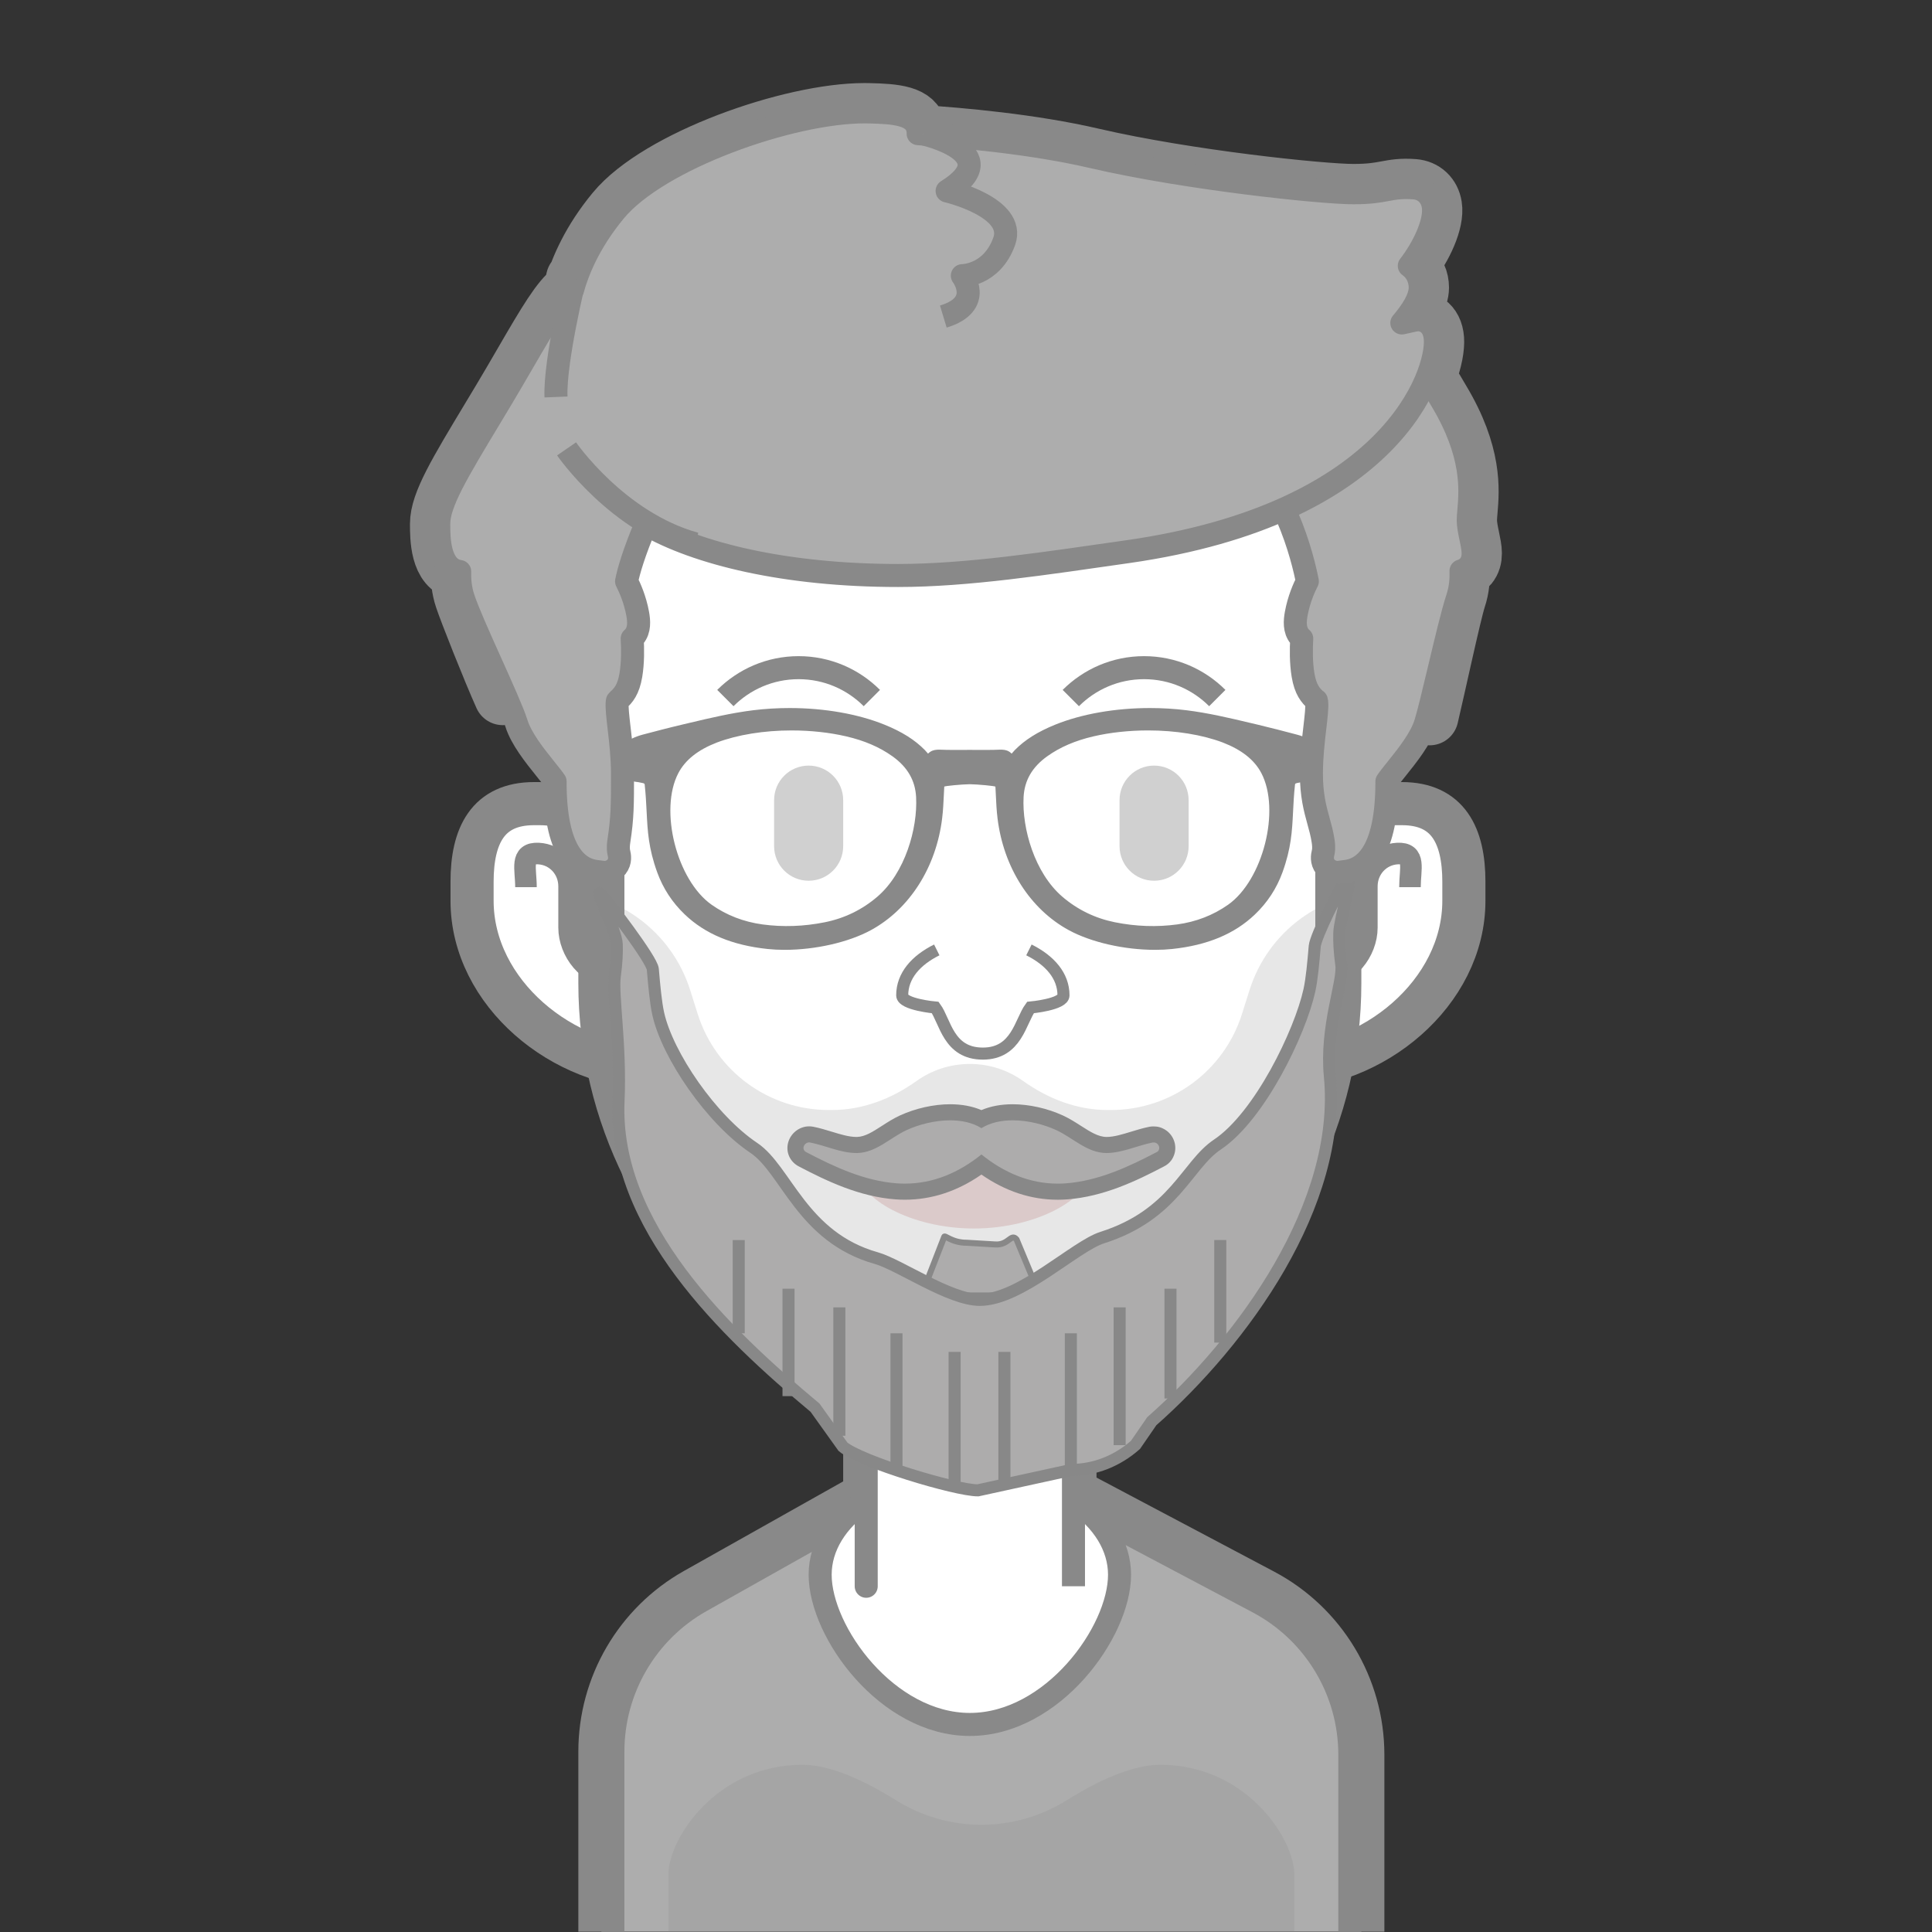 <?xml version="1.0" encoding="utf-8"?>
<!-- Generator: Adobe Illustrator 16.0.0, SVG Export Plug-In . SVG Version: 6.00 Build 0)  -->
<!DOCTYPE svg PUBLIC "-//W3C//DTD SVG 1.1//EN" "http://www.w3.org/Graphics/SVG/1.1/DTD/svg11.dtd">
<svg version="1.1" id="Layer_1" xmlns="http://www.w3.org/2000/svg" xmlns:xlink="http://www.w3.org/1999/xlink" x="0px" y="0px"
	 width="100px" height="100px" viewBox="0 0 100 100" enable-background="new 0 0 100 100" xml:space="preserve">
<rect x="0" y="0" width="100" height="100" fill="#333333" stroke="none"/>
<symbol  id="Body-woman.neckless-midle-black-white" viewBox="-45 -40 90 80">
	<g>
		<defs>
			<path id="SVGID_1_" d="M25.737-2.493L1,11L-23.737-2.493C-28.82-5.266-32-10.707-32-16.633V-32h66v15.367
				C34-10.707,30.82-5.266,25.737-2.493z"/>
		</defs>
		<use xlink:href="#SVGID_1_"  overflow="visible" fill="#ADADAD"/>
		<clipPath id="SVGID_2_">
			<use xlink:href="#SVGID_1_"  overflow="visible"/>
		</clipPath>
		<path opacity="0.2" clip-path="url(#SVGID_2_)" fill="#898989" d="M28.177-27c0,3.037-4.143,9.5-11.647,9.5
			c-2.436,0-5.415-1.393-8.136-3.091c-4.529-2.828-10.258-2.828-14.787,0c-2.721,1.698-5.7,3.091-8.136,3.091
			c-7.505,0-11.647-6.463-11.647-9.5c0-0.169,0-8,0-8h54.354C28.177-35,28.177-27.169,28.177-27z"/>
	</g>
	<g>
		<path fill="none" stroke="#898989" stroke-width="4" stroke-linejoin="round" stroke-miterlimit="10" d="M34-32v15.367
			c0,5.926-3.276,11.367-8.514,14.14L9,6.235V28H-9V5.938l-14.845-8.35C-28.882-5.246-32-10.578-32-16.357V-32"/>
		<path fill="#FFFFFF" stroke="#898989" stroke-width="2" stroke-linejoin="round" stroke-miterlimit="10" d="M13-1
			c0-4.971-5.82-13-13-13S-13-5.971-13-1s5.82,9,13,9S13,3.971,13-1z"/>
		<polyline fill="#FFFFFF" stroke="#898989" stroke-width="2" stroke-linejoin="round" stroke-miterlimit="10" points="9,-2 9,0 
			9,28 -9,28 -9,-2 -9,0 		"/>
	</g>
	<polygon fill="none" points="45,40 -45,40 -45,-40 45,-40 	"/>
</symbol>
<symbol  id="ears-m-normal-white" viewBox="-51 -16 102 31">
	<g>
		<g>
			<g>
				<path fill="#FFFFFF" stroke="#898989" stroke-width="4" stroke-miterlimit="10" d="M-29-12.5L-29-12.5
					c-8.556,0-17,6.936-17,15.492v1.762C-46,9.032-44.532,12-40.254,12h0.508C-35.468,12-32,9-32,4h8v-7.992
					C-24-8.691-24.301-12.5-29-12.5z"/>
				<path fill="none" stroke="#898989" stroke-width="2" stroke-miterlimit="10" d="M-41,4.25c0,1.71-0.569,3.211,1.161,3.121
					C-38.216,7.286-37,5.955-37,4.33V0.5c0-2.209,1.791-4.5,4-4.5h4"/>
			</g>
			<g>
				<path fill="#FFFFFF" stroke="#898989" stroke-width="4" stroke-miterlimit="10" d="M29-12.5L29-12.5c8.556,0,17,6.936,17,15.492
					v1.762C46,9.032,44.532,12,40.254,12h-0.508C35.468,12,32,9,32,4h-8v-7.992C24-8.691,24.301-12.5,29-12.5z"/>
				<path fill="none" stroke="#898989" stroke-width="2" stroke-miterlimit="10" d="M41,4.25c0,1.71,0.569,3.211-1.161,3.121
					C38.216,7.286,37,5.955,37,4.33V0.5C37-1.709,35.209-4,33-4h-4"/>
			</g>
		</g>
	</g>
	<polygon fill="none" points="51,-16 -51,-16 -51,15 51,15 	"/>
	<polygon display="none" fill="none" points="-51,15 51,15 51,-16 -51,-16 	"/>
</symbol>
<symbol  id="eyebrows-normal-s" viewBox="-23 -5 46 10">
	<g>
		<g>
			<path fill="none" d="M-21.361-1.639"/>
			<path fill="none" d="M-8.639-1.639"/>
			<path fill="none" d="M-8.639-1.639"/>
			<path fill="none" stroke="#898989" stroke-width="2" stroke-miterlimit="10" d="M-8.639-1.639C-10.269-0.01-12.519,1-15,1
				s-4.731-1.01-6.361-2.639"/>
			<path fill="none" d="M-21.361-1.639"/>
		</g>
		<g>
			<path fill="none" d="M8.639-1.639"/>
			<path fill="none" d="M21.361-1.639"/>
			<path fill="none" d="M21.361-1.639"/>
			<path fill="none" stroke="#898989" stroke-width="2" stroke-miterlimit="10" d="M21.361-1.639C19.731-0.01,17.481,1,15,1
				s-4.731-1.01-6.361-2.639"/>
			<path fill="none" d="M8.639-1.639"/>
		</g>
	</g>
	<polygon fill="none" points="23,-5 -23,-5 -23,5 23,5 	"/>
</symbol>
<symbol  id="eyes-man-normal" viewBox="-26 -9 52 18">
	<g>
		<path fill="#898989" d="M-12,1c0-1.657-1.343-3-3-3l0,0c-1.657,0-3,1.343-3,3v4c0,1.657,1.343,3,3,3l0,0c1.657,0,3-1.343,3-3V1z"
			/>
		<path fill="#898989" d="M18,1c0-1.657-1.343-3-3-3l0,0c-1.657,0-3,1.343-3,3v4c0,1.657,1.343,3,3,3l0,0c1.657,0,3-1.343,3-3V1z"/>
	</g>
	<polygon fill="none" points="26,-9 -26,-9 -26,9 26,9 	"/>
</symbol>
<symbol  id="facial.hair-052-black" viewBox="-56 -38 112 76">
	<g>
		<g>
			<g>
				<polygon fill="none" points="56,-38 -56,-38 -56,38 56,38 				"/>
			</g>
		</g>
	</g>
	<g>
		<path fill="#ADACAC" d="M9.506,4.189c-3.323,0-6.515,1.132-9.499,3.366c-2.984-2.233-6.184-3.364-9.523-3.364
			c-0.357,0-0.718,0.013-1.081,0.04c-4.336,0.317-8.296,2.229-11.669,3.997c-0.666,0.35-0.995,1.064-0.818,1.779
			c0.188,0.761,0.883,1.313,1.655,1.313c0.106,0,0.214-0.01,0.324-0.032c0.744-0.146,1.484-0.373,2.201-0.591
			c1.171-0.358,2.277-0.696,3.344-0.696l0.135,0.002c1.264,0.035,2.396,0.764,3.594,1.536c0.668,0.43,1.359,0.875,2.104,1.219
			c1.807,0.833,3.936,1.31,5.841,1.31c1.487,0,2.793-0.278,3.893-0.828c1.099,0.55,2.404,0.828,3.892,0.828
			c1.905,0,4.034-0.478,5.841-1.31c0.747-0.344,1.439-0.788,2.109-1.217C13.087,10.749,14.255,10,15.572,10
			c1.097,0.012,2.183,0.344,3.333,0.695c0.719,0.22,1.463,0.447,2.214,0.594c0.063,0.013,0.147,0.021,0.211,0.021
			c0.005,0,0.081,0.003,0.115,0.003c0.034,0,0.15-0.007,0.184-0.01c0.056-0.005,0.212-0.031,0.267-0.046
			c0.139-0.04,0.266-0.096,0.395-0.172c0.036-0.021,0.136-0.084,0.169-0.11c0.593-0.447,0.829-1.241,0.561-1.919
			C23,8.98,22.944,8.861,22.874,8.752c-0.021-0.032-0.042-0.062-0.066-0.091c-0.102-0.155-0.307-0.328-0.563-0.451
			c-3.323-1.742-7.268-3.646-11.63-3.979C10.241,4.204,9.873,4.189,9.506,4.189L9.506,4.189z"/>
		<path fill="#888888" d="M3.899,13.068c1.915,0,3.903-0.518,5.423-1.218C11.396,10.894,13.17,9,15.572,9c0.017,0,0.034,0,0.051,0
			c1.92,0.021,3.819,0.939,5.69,1.308c0.006,0.001,0.013,0.002,0.019,0.002c0.014,0,0.026-0.002,0.04-0.002c0.003,0,0.007,0,0.011,0
			c0.022,0.003,0.044,0.004,0.065,0.004c0.028,0,0.055-0.002,0.083-0.005c0.034-0.004,0.069-0.006,0.101-0.015
			c0.054-0.016,0.103-0.04,0.151-0.068c0.022-0.013,0.045-0.023,0.065-0.039c0.236-0.178,0.352-0.495,0.246-0.762
			c-0.015-0.045-0.032-0.087-0.058-0.127c-0.002-0.003-0.005-0.006-0.008-0.009c-0.049-0.073-0.122-0.129-0.213-0.173
			c-3.522-1.846-7.255-3.577-11.274-3.884c-0.347-0.026-0.691-0.04-1.032-0.04c-3.546,0-6.744,1.405-9.499,3.633
			C-2.76,6.584-5.956,5.192-9.515,5.192c-0.333,0-0.669,0.012-1.008,0.037c-4.016,0.294-7.761,2.042-11.277,3.885
			c-0.648,0.34-0.244,1.206,0.373,1.206c0.043,0,0.086-0.004,0.131-0.013c1.875-0.369,3.807-1.306,5.739-1.306
			c0.054,0,0.108,0.001,0.162,0.002c2.327,0.064,4.067,1.915,6.089,2.846c1.521,0.701,3.507,1.218,5.422,1.218
			c1.408,0,2.777-0.28,3.893-0.973C1.123,12.789,2.491,13.068,3.899,13.068 M3.899,15.068c-1.451,0-2.755-0.244-3.892-0.727
			c-1.137,0.483-2.441,0.727-3.892,0.727c-2.044,0-4.326-0.511-6.259-1.402c-0.809-0.373-1.53-0.837-2.228-1.287
			c-1.125-0.724-2.096-1.35-3.08-1.377l-0.107-0.001c-0.918,0-1.955,0.317-3.052,0.652c-0.741,0.226-1.506,0.46-2.3,0.616
			c-0.17,0.034-0.344,0.05-0.517,0.05c-1.226,0-2.33-0.872-2.626-2.073c-0.288-1.17,0.244-2.337,1.325-2.904
			c3.462-1.814,7.534-3.778,12.061-4.109c0.384-0.028,0.772-0.042,1.154-0.042c3.337,0,6.534,1.052,9.522,3.13
			c2.988-2.08,6.177-3.133,9.499-3.133c0.392,0,0.79,0.015,1.184,0.045c4.542,0.347,8.589,2.293,12.028,4.095
			c0.365,0.182,0.667,0.433,0.9,0.746c0.033,0.043,0.065,0.088,0.095,0.134c0.108,0.168,0.195,0.346,0.263,0.542
			c0.394,1.081,0.019,2.317-0.927,3.03c-0.07,0.055-0.17,0.12-0.277,0.179c-0.196,0.113-0.388,0.195-0.589,0.253
			c-0.183,0.051-0.318,0.068-0.418,0.079c-0.129,0.014-0.223,0.019-0.319,0.019c-0.039,0-0.078-0.001-0.117-0.002
			c-0.129,0-0.275-0.015-0.401-0.039c-0.803-0.158-1.572-0.393-2.315-0.62c-1.08-0.33-2.1-0.641-3.013-0.651c0,0,0,0,0,0
			c-1.052,0-2.052,0.641-3.21,1.383c-0.698,0.447-1.42,0.91-2.23,1.283C8.226,14.557,5.944,15.068,3.899,15.068L3.899,15.068z"/>
	</g>
</symbol>
<symbol  id="glasses-01-normal" viewBox="-35 -13 70 26">
	<g>
		<g>
			<g>
				<g>
					<polygon fill="none" points="35,-13 -35,-13 -35,13 35,13 					"/>
				</g>
			</g>
		</g>
	</g>
	<g>
		<path opacity="0.6" fill="#FFFFFF" d="M22.05,9.661c-3.406,1.286-8.062,1.393-11.629,0.563C8.875,9.864,7.441,9.293,6.185,8.398
			c-1.429-1.017-2.21-2.33-2.295-3.951c-0.153-2.942,1.071-6.93,3.538-9.055c1.376-1.186,2.986-1.992,4.865-2.371
			c1.87-0.377,3.756-0.454,5.649-0.197c1.744,0.237,3.322,0.85,4.704,1.821c3.336,2.349,4.849,8.689,3.064,12.089
			C25.08,7.935,23.956,8.923,22.05,9.661z"/>
		<path opacity="0.6" fill="#FFFFFF" d="M-6.509,8.398c-1.257,0.895-2.69,1.466-4.236,1.825c-3.568,0.83-8.223,0.724-11.629-0.563
			c-1.906-0.738-3.031-1.727-3.66-2.927c-1.785-3.399-0.272-9.74,3.064-12.089c1.381-0.972,2.96-1.584,4.704-1.821
			c1.893-0.257,3.779-0.18,5.648,0.197c1.879,0.379,3.489,1.186,4.866,2.371c2.466,2.125,3.69,6.112,3.538,9.055
			C-4.298,6.068-5.081,7.382-6.509,8.398z"/>
		<path fill="#898989" d="M29.405,9.318c-0.318,0.157-0.651,0.281-0.987,0.37c-1.129,0.297-2.297,0.604-3.481,0.884l-0.628,0.147
			c-1.775,0.421-3.612,0.854-5.489,1.088C17.789,11.936,16.72,12,15.642,12c-3.009,0-5.933-0.514-8.235-1.446
			C5.896,9.94,4.785,9.241,3.909,8.353C3.811,8.252,3.719,8.146,3.63,8.04C3.614,8.055,3.597,8.07,3.581,8.086
			C3.135,8.504,2.595,8.363,1.975,8.365c-0.656,0.002-1.311-0.008-1.983,0c-0.655-0.008-1.311,0.002-1.966,0
			c-0.621-0.002-1.161,0.139-1.611-0.283C-3.6,8.068-3.615,8.054-3.63,8.04C-3.719,8.146-3.811,8.252-3.91,8.353
			c-0.874,0.889-1.985,1.588-3.498,2.201C-9.709,11.486-12.633,12-15.642,12c-1.078,0-2.146-0.064-3.178-0.192
			c-1.877-0.233-3.714-0.667-5.489-1.088l-0.628-0.148c-1.189-0.279-2.407-0.6-3.48-0.883c-0.336-0.089-0.668-0.213-0.987-0.37
			c-0.281-0.139-0.586-0.446-0.592-0.795c-0.011-0.676,0.003-1.36,0.042-2.035c0.03-0.501,0.447-0.866,1.038-0.91
			c0.106-0.008,0.211-0.032,0.315-0.055l0.198-0.041c0.154-0.028,0.16-0.087,0.165-0.134c0.093-0.86,0.13-1.608,0.167-2.331
			c0.085-1.713,0.159-3.192,0.927-5.304c0.505-1.387,1.308-2.611,2.387-3.641c1.775-1.694,4.128-2.675,7.192-2.999
			C-17.1-8.975-16.604-9-16.09-9c2.682,0,5.554,0.655,7.494,1.709c3.362,1.827,5.677,5.463,6.192,9.725
			c0.083,0.679,0.114,1.363,0.146,2.025c0.011,0.238,0.022,0.476,0.036,0.713c0.003,0.059,1.535,0.204,2.214,0.212
			c0.694-0.008,2.226-0.156,2.229-0.212c0.014-0.237,0.025-0.475,0.036-0.713c0.031-0.662,0.063-1.347,0.146-2.024
			c0.516-4.263,2.83-7.898,6.192-9.726C10.536-8.345,13.408-9,16.09-9c0.514,0,1.01,0.025,1.475,0.074
			c3.064,0.324,5.417,1.305,7.192,2.999c1.079,1.029,1.882,2.254,2.387,3.641c0.768,2.111,0.842,3.591,0.927,5.304
			c0.036,0.723,0.073,1.471,0.167,2.331c0.005,0.047,0.011,0.105,0.165,0.134l0.198,0.041c0.104,0.022,0.209,0.047,0.314,0.055
			c0.592,0.044,1.009,0.409,1.039,0.91c0.039,0.675,0.053,1.359,0.042,2.035C29.991,8.872,29.686,9.18,29.405,9.318z M22.425-5.083
			c-1.295-0.912-2.781-1.486-4.414-1.709c-1.775-0.241-3.598-0.178-5.419,0.189c-1.718,0.347-3.257,1.097-4.573,2.23
			C5.63-2.313,4.524,1.531,4.667,4.267c0.076,1.454,0.751,2.615,2.065,3.551c1.11,0.79,2.421,1.354,4.007,1.723
			c1.447,0.337,3.087,0.515,4.745,0.515c2.389,0,4.692-0.373,6.482-1.049c1.65-0.64,2.745-1.509,3.349-2.656
			C26.998,3.142,25.458-2.948,22.425-5.083z M-18.011-6.792c-1.632,0.223-3.118,0.797-4.414,1.709
			c-3.034,2.135-4.573,8.225-2.89,11.433c0.604,1.147,1.699,2.017,3.343,2.654c1.795,0.678,4.099,1.051,6.487,1.051
			c1.657,0,3.298-0.178,4.745-0.515c1.586-0.368,2.897-0.933,4.007-1.723c1.314-0.935,1.99-2.097,2.066-3.551
			c0.142-2.735-0.964-6.581-3.353-8.639c-1.316-1.134-2.855-1.884-4.573-2.23C-14.413-6.97-16.236-7.033-18.011-6.792z"/>
	</g>
</symbol>
<symbol  id="hair-normal-043-black" viewBox="-74 -83 148 166">
	<polygon fill="none" points="74,-83 -74,-83 -74,83 74,83 	"/>
	<g>
		<path fill="none" stroke="#898989" stroke-width="5" stroke-linecap="round" stroke-linejoin="round" stroke-miterlimit="10" d="
			M39.666,6.25c0.556,2.337,2.002,9.063,2.398,10.254c0.305,0.916,0.346,1.743,0.32,2.388c0.279,0.079,0.526,0.239,0.711,0.466
			c0.515,0.635,0.352,1.404,0.148,2.377c-0.107,0.512-0.23,1.093-0.23,1.559c0,0.24,0.026,0.513,0.052,0.82
			c0.158,1.842,0.421,4.923-2.386,9.602c-0.419,0.699-0.819,1.382-1.211,2.053c0.563,1.425,0.734,2.587,0.687,3.262
			c-0.1,1.414-1.091,1.796-1.789,1.645c-0.272-0.062-0.667-0.147-1.119-0.245c0.909,1.066,1.597,2.169,1.597,3.067
			c0,0.673-0.271,1.412-0.948,1.895c1.252,1.615,2.296,3.842,2.078,5.197c-0.145,0.902-0.789,1.505-1.68,1.574
			c-1.065,0.082-1.708-0.038-2.398-0.166c-0.662-0.122-1.413-0.26-2.854-0.26c-2.734,0-14.427,1.211-22.651,3.12
			c-5.265,1.223-11.41,1.773-15.15,2.012c0.003,0.085-0.001,0.171-0.012,0.26c-0.181,1.424-1.969,1.577-4.286,1.629l-0.357,0.004
			c-6.411,0-17.899-4.055-21.672-8.612c-2.143-2.59-3.136-4.977-3.598-6.533l0.102,0.635c0,0-0.092-0.378-0.23-0.979
			c-1.063-0.788-2.212-2.712-4.319-6.345c-0.591-1.018-1.222-2.104-1.886-3.212l-0.908-1.51c-2.88-4.781-4.467-7.414-4.467-9.223
			c0-1.182,0-3.867,1.82-4.137c-0.021-0.638,0.024-1.447,0.324-2.342c0.383-1.157,2.399-6.241,3.416-8.504"/>
		<g>
			<g>
				<g>
					<path fill="#ADADAD" stroke="#898989" stroke-width="2" stroke-linejoin="round" stroke-miterlimit="10" d="M43.244,21.734
						c-0.107,0.512-0.23,1.093-0.23,1.559c0,0.24,0.026,0.513,0.052,0.82c0.158,1.841,0.421,4.923-2.386,9.602
						c-0.669,1.116-1.305,2.212-1.9,3.238c-2.916,5.027-3.999,6.766-5.49,6.766c-0.279,0-0.555-0.072-0.795-0.21
						c-1.598-0.912-4.727-6.546-5.613-12.163c-0.217-1.372-0.395-2.268-0.525-2.923c-0.345-1.731-0.361-2.01,0.339-3.49
						c0.148-0.312,0.337-0.71,0.57-1.247c1.095-2.517,1.603-4.805,1.775-5.694c-0.282-0.549-0.739-1.57-0.965-2.817
						c-0.112-0.618-0.18-1.401,0.303-1.979c0.053-0.064,0.111-0.123,0.175-0.177c-0.051-0.871-0.067-2.08,0.113-3.166
						c0.214-1.284,0.661-1.779,1.1-2.176c0.032-0.028,0.062-0.052,0.059-0.032c0,0,0.012-0.034,0.024-0.121
						c0.054-0.436-0.051-1.33-0.161-2.275c-0.132-1.127-0.295-2.528-0.295-3.965c0-1.875,0.326-3.062,0.615-4.108
						c0.156-0.563,0.304-1.097,0.4-1.725c0.096-0.628,0.03-0.908-0.006-1.06c-0.045-0.195-0.166-0.715,0.219-1.2
						c0.23-0.291,0.645-0.479,1.016-0.479c0.08,0,0.202,0.011,0.38,0.037c0.081,0.012,0.187,0.027,0.323,0.043
						c1.66,0.185,3.624,1.695,3.61,7.82c0.161,0.245,0.538,0.715,0.825,1.072c0.945,1.177,2.121,2.643,2.538,3.997
						c0.275,0.895,0.71,2.718,1.169,4.648c0.556,2.337,1.186,4.984,1.582,6.175c0.305,0.916,0.346,1.743,0.32,2.388
						c0.279,0.079,0.526,0.239,0.711,0.466C43.61,19.992,43.447,20.762,43.244,21.734z"/>
					<path fill="#ADADAD" stroke="#898989" stroke-width="2" stroke-linejoin="round" stroke-miterlimit="10" d="M40.155,39.029
						c-0.1,1.414-1.091,1.796-1.789,1.645c-0.272-0.062-0.667-0.147-1.119-0.245c0.909,1.066,1.597,2.169,1.597,3.067
						c0,0.672-0.271,1.412-0.948,1.895c1.252,1.615,2.296,3.842,2.078,5.197c-0.145,0.902-0.789,1.505-1.68,1.574
						c-1.065,0.082-1.708-0.038-2.398-0.166c-0.662-0.122-1.413-0.26-2.854-0.26c-2.734,0-14.427,1.211-22.651,3.12
						c-5.265,1.223-11.41,1.773-15.15,2.012c0.003,0.085-0.001,0.171-0.012,0.26c-0.181,1.424-1.969,1.577-4.286,1.629l-0.357,0.004
						c-6.411,0-17.899-4.055-21.672-8.612c-2.287-2.765-3.272-5.311-3.689-6.847c-1.073-0.771-2.226-2.702-4.356-6.375
						c-0.591-1.018-1.222-2.104-1.886-3.212l-0.908-1.51c-2.88-4.781-4.467-7.414-4.467-9.223c0-1.182,0-3.867,1.82-4.137
						c-0.021-0.638,0.024-1.447,0.324-2.342c0.383-1.157,1.344-3.294,2.359-5.557c0.963-2.143,1.959-4.358,2.237-5.268
						c0.417-1.354,1.594-2.819,2.538-3.996c0.288-0.357,0.664-0.827,0.826-1.072c-0.014-6.125,1.951-7.636,3.61-7.82
						c0.138-0.016,0.242-0.031,0.323-0.043c0.177-0.026,0.3-0.037,0.379-0.037c0.372,0,0.785,0.188,1.017,0.479
						c0.385,0.485,0.263,1.005,0.218,1.2c-0.035,0.151-0.102,0.432-0.006,1.06c0.313,2.024,0.313,3.139,0.313,5.833
						c0,1.436-0.163,2.836-0.295,3.962c-0.109,0.946-0.215,1.841-0.16,2.278c0.006,0.049,0.013,0.082,0.013,0.082
						c0.021,0.031,0.046,0.05,0.068,0.071c0.44,0.396,0.887,0.892,1.101,2.176c0.181,1.086,0.166,2.295,0.114,3.166
						c0.063,0.054,0.121,0.112,0.175,0.177c0.482,0.577,0.415,1.36,0.303,1.979c-0.227,1.247-0.684,2.27-0.965,2.817
						c0.166,0.861,0.646,2.52,1.682,4.961c4.409-2.546,12.082-4.452,21.894-4.452c0,0,0.001,0,0.002,0
						c6.021,0,12.732,1.038,19.944,2.068C36.447,23.855,40.365,36.075,40.155,39.029z"/>
				</g>
				<path fill="none" stroke="#898989" stroke-width="2" stroke-linejoin="round" stroke-miterlimit="10" d="M-35.291,29.494
					c0,0,4.389-6.387,11.175-8.249"/>
			</g>
			<path fill="#ADADAD" stroke="#898989" stroke-width="2" stroke-linejoin="round" stroke-miterlimit="10" d="M-4.308,56.848
				c0,0,7.354-1.652,2.065-4.957c0,0,6.031-1.405,4.957-4.379c-1.074-2.975-3.635-2.975-3.635-2.975s1.899-2.479-1.652-3.553"/>
			<path fill="#ADADAD" stroke="#898989" stroke-width="2" stroke-linejoin="round" stroke-miterlimit="10" d="M-34.584,44.25
				c0,0-1.75-7.125-1.625-10.25"/>
		</g>
	</g>
</symbol>
<symbol  id="head-common_x5F_white-shade" viewBox="-39 -55 78 110">
	<g>
		<defs>
			<path id="SVGID_3_" d="M17.6-38.8l-8-6c-5.689-4.267-13.511-4.267-19.2,0l-8,6C-26.665-32.001-32-21.331-32-10v30
				c0,17.673,14.327,32,32,32l0,0c17.673,0,32-14.327,32-32v-30C32-21.331,26.665-32.001,17.6-38.8z"/>
		</defs>
		<use xlink:href="#SVGID_3_"  overflow="visible" fill="#FFFFFF"/>
		<clipPath id="SVGID_4_">
			<use xlink:href="#SVGID_3_"  overflow="visible"/>
		</clipPath>
		<path opacity="0.2" clip-path="url(#SVGID_4_)" fill="#888888" d="M24.29-10.582l-0.659-2.085C22.065-17.627,17.463-21,12.261-21
			H11.96c-2.656,0-5.169,0.978-7.332,2.521C3.323-17.548,1.726-17,0-17s-3.323-0.548-4.628-1.479C-6.791-20.022-9.304-21-11.96-21
			h-0.301c-5.202,0-9.804,3.373-11.37,8.333l-0.659,2.085C-25.903-5.473-30.643-2-36-2l0,0v-50h15h42h15v50l0,0
			C30.643-2,25.903-5.473,24.29-10.582z"/>
		<use xlink:href="#SVGID_3_"  overflow="visible" fill="none" stroke="#898989" stroke-width="4" stroke-miterlimit="10"/>
	</g>
	<polygon fill="none" points="39,-55 -39,-55 -39,55 39,55 	"/>
</symbol>
<symbol  id="mouth-12-woman.normal" viewBox="-10 -4.002 20 9">
	<path fill="#DBCACA" d="M2,4.998c0,0,8-1.015,8-3.5s-4.478-5.5-10-5.5s-10,3.015-10,5.5s8,3.5,8,3.5l0,0
		C-1.229,3.265,1.229,3.265,2,4.998L2,4.998z"/>
</symbol>
<g>
	
		<use xlink:href="#ears-m-normal-white"  width="102" height="31" x="-51" y="-16" transform="matrix(0.558 0 0 -0.558 50.102 48.292)" overflow="visible"/>
	
		<use xlink:href="#Body-woman.neckless-midle-black-white"  width="90" height="80" x="-45" y="-40" transform="matrix(0.596 0 0 -0.596 50.199 80.913)" overflow="visible"/>
	
		<use xlink:href="#head-common_x5F_white-shade"  width="78" height="110" x="-39" y="-55" transform="matrix(0.596 0 0 -0.596 50.199 44.938)" overflow="visible"/>
	
		<use xlink:href="#eyes-man-normal"  width="52" height="18" x="-26" y="-9" transform="matrix(0.596 0 0 -0.596 50.795 44.395)" overflow="visible"/>
	
		<use xlink:href="#eyebrows-normal-s"  width="46" height="10" x="-23" y="-5" transform="matrix(0.596 0 0 -0.596 50.276 35.154)" overflow="visible"/>
	
		<use xlink:href="#glasses-01-normal"  width="70" height="26" x="-35" y="-13" transform="matrix(0.596 0 0 -0.596 50.199 43.8)" overflow="visible"/>
	
		<use xlink:href="#mouth-12-woman.normal"  width="20" height="9" id="XMLID_2_" x="-10" y="-4.002" transform="matrix(0.596 0 0 -0.526 50.409 61.482)" overflow="visible"/>
	<g>
		<g>
			<path fill="none" stroke="#898989" stroke-width="0.624" stroke-miterlimit="10" d="M48.487,49.167
				c-1.081,0.538-1.789,1.339-1.789,2.352c0,0.475,1.71,0.63,1.71,0.63c0.525,0.72,0.675,2.385,2.464,2.385
				c1.752,0,1.938-1.665,2.464-2.385c0,0,1.71-0.155,1.71-0.63c0-1.013-0.708-1.813-1.789-2.352"/>
		</g>
		<path opacity="0.4" fill="none" stroke="#898989" stroke-width="0.624" stroke-miterlimit="10" d="M50.872,42.606"/>
		<path opacity="0.4" fill="none" stroke="#898989" stroke-width="0.624" stroke-miterlimit="10" d="M50.872,50.955"/>
	</g>
	<g>
		<path fill="#ADACAC" stroke="#888888" stroke-width="0.312" stroke-miterlimit="10" d="M51.708,67.052h-2.221
			c-1.013,0-1.764-0.141-1.671-0.316l1.054-2.711c0.022-0.129,0.376,0.299,1.166,0.299l1.47,0.088c0.708,0.05,0.82-0.601,1.11-0.259
			l1.06,2.544C53.73,66.886,52.811,67.052,51.708,67.052z"/>
	</g>
	<g>
		<g>
			<g>
				<rect x="19.12" y="39.024" fill="none" width="61.965" height="43.026"/>
			</g>
			<g>
				<path fill="#ADACAC" stroke="#888888" stroke-width="0.624" stroke-miterlimit="10" d="M68.835,55.713
					c-0.248-2.592,0.714-4.877,0.591-5.774c-0.098-0.716-0.117-1.218-0.104-1.655c0.022-0.765,0.815-3.242,0.33-2.694
					c-0.304,0.342-1.559,2.877-1.601,3.385c-0.071,0.836-0.149,1.71-0.278,2.291c-0.476,2.16-2.568,6.511-4.759,7.975
					c-1.594,1.064-2.207,3.623-5.964,4.818c-1.405,0.445-4.231,3.223-6.337,3.223c-1.56,0-4.161-1.825-5.357-2.162
					c-3.847-1.082-4.665-4.587-6.336-5.703c-2.189-1.464-4.476-4.795-4.952-6.954c-0.127-0.582-0.207-1.458-0.278-2.294
					c-0.042-0.509-2.37-3.527-2.673-3.87c-0.484-0.547,0.784,1.818,0.807,2.582c0.014,0.437-0.006,0.938-0.103,1.652
					c-0.13,0.955,0.323,3.569,0.194,6.46c-0.286,6.439,5.5,11.969,10.171,15.869l1.447,2.023c0.92,0.768,5.826,2.255,6.983,2.255
					l4.841-1.057c1.207,0,2.376-0.465,3.316-1.296l0.844-1.226C64.34,69.395,69.47,62.329,68.835,55.713z"/>
			</g>
		</g>
		<g>
			<g>
				<g>
					<g>
						<path fill="none" stroke="#888888" stroke-width="0.624" stroke-miterlimit="10" d="M63.161,69.493c0-2.11,0-3.2,0-5.308"/>
					</g>
				</g>
				<g>
					<g>
						<path fill="none" stroke="#888888" stroke-width="0.624" stroke-miterlimit="10" d="M60.584,72.387c0-2.108,0-3.574,0-5.684"
							/>
						<path fill="none" stroke="#888888" stroke-width="0.624" stroke-miterlimit="10" d="M57.953,74.799c0-2.107,0-5.022,0-7.13"
							/>
					</g>
					<g>
						<path fill="none" stroke="#888888" stroke-width="0.624" stroke-miterlimit="10" d="M55.427,76.246c0-2.704,0-5.725,0-7.236"
							/>
						<path fill="none" stroke="#888888" stroke-width="0.624" stroke-miterlimit="10" d="M51.988,76.729c0-2.108,0-4.646,0-6.755"
							/>
					</g>
				</g>
			</g>
			<g>
				<g>
					<g>
						<path fill="none" stroke="#888888" stroke-width="0.624" stroke-miterlimit="10" d="M49.41,76.729c0-2.108,0-4.646,0-6.755"
							/>
						<path fill="none" stroke="#888888" stroke-width="0.624" stroke-miterlimit="10" d="M46.402,76.246c0-2.108,0-5.128,0-7.236"
							/>
					</g>
					<g>
						<path fill="none" stroke="#888888" stroke-width="0.624" stroke-miterlimit="10" d="M43.445,74.316c0-2.107,0-4.54,0-6.647"
							/>
						<path fill="none" stroke="#888888" stroke-width="0.624" stroke-miterlimit="10" d="M40.814,72.263c0-2.107,0-3.45,0-5.56"/>
					</g>
				</g>
				<g>
					<g>
						<path fill="none" stroke="#888888" stroke-width="0.624" stroke-miterlimit="10" d="M38.236,69.01c0-2.108,0-2.717,0-4.824"
							/>
					</g>
				</g>
			</g>
		</g>
	</g>
	
		<use xlink:href="#facial.hair-052-black"  width="112" height="76" x="-56" y="-38" transform="matrix(0.416 0 0 -0.416 50.795 63.424)" overflow="visible"/>
	
		<use xlink:href="#hair-normal-043-black"  width="148" height="166" x="-74" y="-83" transform="matrix(0.596 0 0 -0.596 50.359 40.812)" overflow="visible"/>
</g>
</svg>
